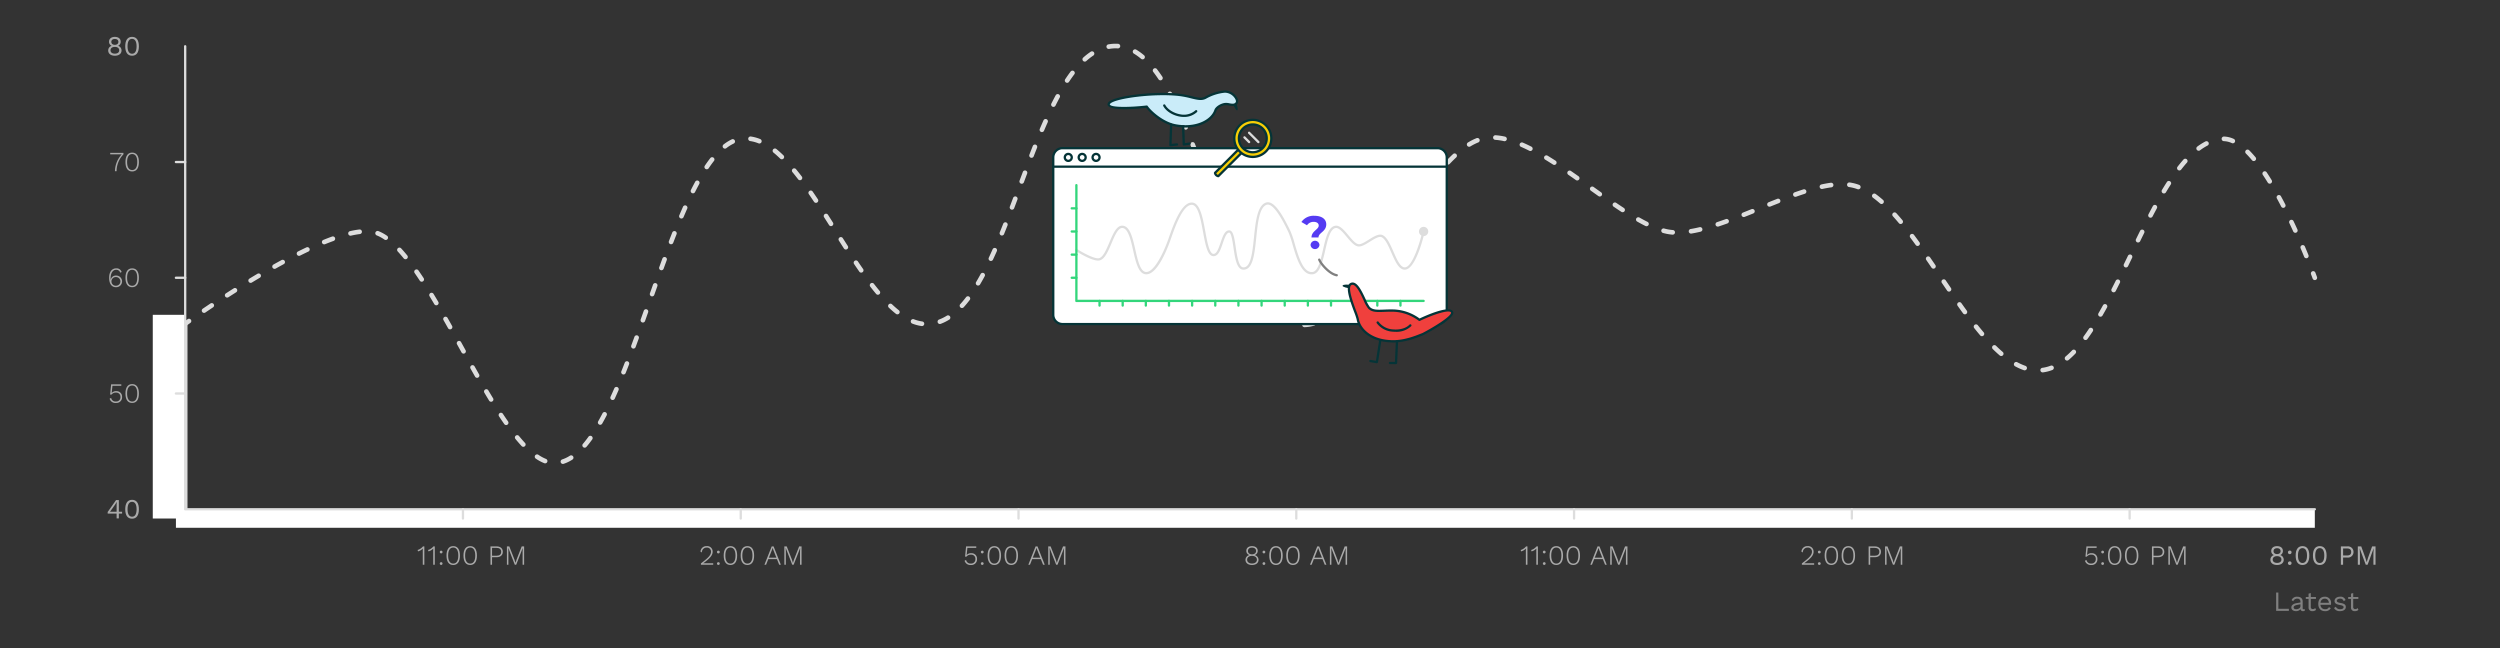 <svg xmlns="http://www.w3.org/2000/svg" xmlns:xlink="http://www.w3.org/1999/xlink" width="1080" height="280" viewBox="0 0 1080 280"><rect x="0" y="0" width="1080" height="280" fill="#333333" stroke="none"/><defs><style>.cls-1{fill:none;}.cls-10,.cls-2{fill:#ddd;}.cls-3{clip-path:url(#clip-path);}.cls-4,.cls-7{fill:#fff;}.cls-5{fill:#aaa;}.cls-6{fill:gray;}.cls-10,.cls-11,.cls-12,.cls-13,.cls-15,.cls-7{fill-rule:evenodd;}.cls-13,.cls-8{fill:#053437;}.cls-9{fill:#33d67b;}.cls-11{fill:#f7ce05;}.cls-12{fill:#caecf9;}.cls-14{fill:#553bf2;}.cls-15{fill:#f0403d;}</style><clipPath id="clip-path"><rect class="cls-1" width="1080" height="280"/></clipPath></defs><g id="Layer_2" data-name="Layer 2"><g id="Layer_2-2" data-name="Layer 2"><path class="cls-2" d="M79.999,220.001v0Z"/><path class="cls-2" d="M80,221a1.0 1,0,0,1-1-1v-80a1,1,0,0,1,2,0v80A1.0 1,0,0,1,80,221Z"/><g class="cls-3"><path class="cls-2" d="M80.001,140.871a1,1,0,0,1-.588-1.81s.573-.416,1.629-1.164a1.0 1,0,1,1,1.156,1.631c-1.041.738-1.608,1.15-1.611,1.152A.993.993,0,0,1,80.001,140.871Z"/><path class="cls-2" d="M243.18,200.421a1,1,0,0,1-.307-1.952,14.292,14.292,0,0,0,3.307-1.591 1.0 1,0,1,1,1.078,1.684,16.338,16.338,0,0,1-3.772,1.812A1.016,1.016,0,0,1,243.18,200.421Zm-7.691-.246a.994.994,0,0,1-.367-.07,19.047,19.047,0,0,1-3.668-1.982,1,1,0,1,1,1.125-1.654,17.029,17.029,0,0,0,3.278,1.777 1.0 1,0,0,1-.368,1.93Zm17.088-6.773a1,1,0,0,1-.761-1.648c.791-.93,1.598-1.967,2.396-3.081a1,1,0,0,1,1.626,1.166c-.831,1.158-1.672,2.239-2.499,3.212A.997.997,0,0,1,252.577,193.401Zm-26.508-.383a.997.997,0,0,1-.732-.319c-.861-.927-1.756-1.955-2.66-3.057a1.0 1,0,1,1,1.546-1.268c.877,1.069,1.745,2.066,2.579,2.963a1,1,0,0,1-.732,1.681Zm-7.412-9.393a1.0 1,0,0,1-.821-.428q-1.125-1.613-2.253-3.329a1.0 1,0,1,1,1.67-1.1q1.114,1.69,2.224,3.284a1,1,0,0,1-.819,1.572Zm40.626-.118a1.001,1.001,0,0,1-.87-1.492c.619-1.095,1.253-2.267,1.883-3.48a1,1,0,1,1,1.775.922c-.641,1.235-1.286,2.427-1.917,3.543A1,1,0,0,1,259.284,183.507Zm-47.129-9.943a.999.999,0,0,1-.855-.48q-1.029-1.689-2.06-3.436a1,1,0,1,1,1.722-1.018q1.024,1.733,2.046,3.414a.999.999,0,0,1-.853,1.52Zm52.515-.755a1,1,0,0,1-.91-1.415q.811-1.778,1.613-3.631a1.0 1,0,1,1,1.835.795q-.81,1.869-1.628,3.666A1,1,0,0,1,264.669,172.809Zm-58.566-9.585a1,1,0,0,1-.871-.506q-.982-1.729-1.965-3.482a1.0 1,0,0,1,1.744-.979q.98,1.749,1.959,3.473a1,1,0,0,1-.868,1.494Zm63.251-1.441a1.0 1,0,0,1-.928-1.371q.732-1.831,1.459-3.705a1.0 1,0,1,1,1.864.723q-.73,1.884-1.466,3.725A1,1,0,0,1,269.354,161.783Zm613.083-.901a1,1,0,0,1-.125-1.992,15.44,15.44,0,0,0,3.58-.916,1,1,0,0,1,.718,1.867,17.527,17.527,0,0,1-4.044,1.033A1.141,1.141,0,0,1,882.437,160.881Zm-7.788-.896a1,1,0,0,1-.326-.055,25.083,25.083,0,0,1-3.773-1.675 1.0 1,0,1,1,.952-1.758,23.232,23.232,0,0,0,3.472,1.542 1.0 1,0,0,1-.325,1.945Zm18.33-4.214a1,1,0,0,1-.646-1.764,37.417,37.417,0,0,0,2.819-2.662,1,1,0,1,1,1.443,1.385,39.689,39.689,0,0,1-2.97,2.805A1,1,0,0,1,892.979,155.771Zm-28.451-1.972a.994.994,0,0,1-.65-.241c-.97-.831-1.973-1.756-2.981-2.747a1.0 1,0,1,1,1.402-1.426c.976.959,1.945,1.853,2.881,2.655a1.0 1,0,0,1-.651,1.759ZM200.254,152.768a1.0 1,0,0,1-.875-.515l-1.939-3.502a1,1,0,1,1,1.75-.969l1.938,3.5a1.0 1,0,0,1-.874,1.485Zm73.392-2.171a.987.987,0,0,1-.347-.062,1,1,0,0,1-.591-1.285q.688-1.859,1.373-3.742a1,1,0,0,1,1.88.684q-.687,1.888-1.377,3.753A1.0 1,0,0,1,273.646,150.597Zm627.304-3.701a1,1,0,0,1-.807-1.589c.735-1.009,1.492-2.1,2.251-3.242a1.0 1,0,1,1,1.666,1.105c-.774,1.168-1.549,2.282-2.301,3.314A.999.999,0,0,1,900.95,146.896Zm-44.753-1.664a.998.998,0,0,1-.764-.354q-1.277-1.509-2.549-3.111a1.0 1,0,1,1,1.565-1.244q1.252,1.575,2.51,3.062a1,1,0,0,1-.763,1.646ZM194.432,142.287a1.0 1,0,0,1-.874-.511q-.979-1.749-1.958-3.475a1,1,0,0,1,1.74-.986q.98,1.729,1.962,3.483a1,1,0,0,1-.872,1.488Zm369.121-.941a1,1,0,0,1-.028-2,14.647,14.647,0,0,0,3.643-.584,1,1,0,0,1,.555,1.922,16.688,16.688,0,0,1-4.141.662Zm-165.273-.48a1.077,1.077,0,0,1-.137-.009,17.871,17.871,0,0,1-4.039-1.066 1.0 1,0,1,1,.726-1.863,15.836,15.836,0,0,0,3.583.947,1,1,0,0,1-.134,1.991Zm7.751-.897a1.0 1,0,0,1-.347-1.938,18.592,18.592,0,0,0,3.354-1.662 1.0 1,0,0,1,1.058,1.697,20.543,20.543,0,0,1-3.717,1.84A.983.983,0,0,1,406.031,139.967Zm149.86-.431a.996.996,0,0,1-.439-.102,24.146,24.146,0,0,1-3.525-2.138,1,1,0,0,1,1.175-1.619,22.008,22.008,0,0,0,3.23,1.96,1,1,0,0,1-.44,1.898Zm-278.169-.205a.999.999,0,0,1-.942-1.335l1.331-3.755a1.0 1,0,0,1,1.886.666l-1.333,3.759A1,1,0,0,1,277.722,139.332Zm296.791-2.16a1,1,0,0,1-.577-1.817c.995-.701,2.022-1.509,3.054-2.401a1.0 1,0,1,1,1.309,1.512c-1.082.937-2.162,1.786-3.21,2.524A.999.999,0,0,1,574.513,137.172Zm332.898-.351a1.0 1,0,0,1-.865-1.5q.979-1.696,1.948-3.461a1,1,0,0,1,1.752.964q-.979,1.781-1.968,3.497A1.001,1.001,0,0,1,907.412,136.821Zm-519.747-1.021a.993.993,0,0,1-.621-.217c-1-.794-2.033-1.695-3.067-2.68a1,1,0,1,1,1.379-1.449c.991.943,1.978,1.806,2.932,2.562a1,1,0,0,1-.622,1.783Zm461.18-.015a.999.999,0,0,1-.81-.411q-1.167-1.604-2.333-3.256a1.0 1,0,1,1,1.633-1.154q1.158,1.638,2.318,3.232a1.0 1,0,0,1-.808,1.589Zm-760.678-.611a1,1,0,0,1-.563-1.827c1.028-.699,2.137-1.447,3.315-2.237a1,1,0,1,1,1.113,1.662c-1.175.786-2.279,1.532-3.304,2.229A.994.994,0,0,1,88.168,135.173Zm327.408-2.11a1,1,0,0,1-.739-1.673c.829-.911,1.666-1.92,2.488-2.999a1.0 1,0,1,1,1.591,1.211c-.857,1.126-1.732,2.181-2.6,3.134A.998.998,0,0,1,415.575,133.063Zm131.16-1.011a.997.997,0,0,1-.758-.347c-.842-.977-1.691-2.046-2.525-3.179a1.0 1,0,1,1,1.61-1.186c.804,1.091,1.621,2.12,2.43,3.058a1.0 1,0,0,1-.757,1.653Zm-358.256-.162a.998.998,0,0,1-.862-.492q-1.022-1.736-2.042-3.418a1,1,0,0,1,1.71-1.037q1.026,1.693,2.055,3.439a1,1,0,0,1-.861,1.508Zm394.819-2.799a1.0 1,0,0,1-.743-1.669c.838-.932,1.705-1.938,2.577-2.992a1,1,0,1,1,1.541,1.275c-.89,1.075-1.774,2.103-2.63,3.055A1,1,0,0,1,583.298,129.091Zm-485.151-.534a1.0 1,0,0,1-.543-1.84q1.637-1.058,3.369-2.156a1,1,0,0,1,1.072,1.688q-1.723,1.094-3.356,2.147A.996.996,0,0,1,98.147,128.557Zm183.568-.521a1.015,1.015,0,0,1-.333-.057,1,1,0,0,1-.61-1.276l1.332-3.764a1.0 1,0,0,1,1.885.668l-1.331,3.762A.999.999,0,0,1,281.716,128.037Zm97.531-.706a.997.997,0,0,1-.768-.359c-.822-.983-1.67-2.04-2.522-3.141a1.0 1,0,1,1,1.581-1.225c.837,1.081,1.67,2.118,2.476,3.084a1.0 1,0,0,1-.767,1.641Zm533.855-1.051a1.0 1,0,0,1-.89-1.455q.901-1.761,1.795-3.556a1,1,0,0,1,1.789.895q-.899,1.8-1.803,3.571A1.001,1.001,0,0,1,913.101,126.28Zm-71.129-.302a.997.997,0,0,1-.827-.437q-1.122-1.646-2.245-3.305a1.0 1,0,1,1,1.656-1.121q1.12,1.654,2.241,3.299a1,1,0,0,1-.825,1.563ZM422.538,123.361a1,1,0,0,1-.86-1.509c.642-1.085,1.294-2.243,1.94-3.442a1.0 1,0,1,1,1.761.947c-.659,1.224-1.325,2.405-1.979,3.513A1.001,1.001,0,0,1,422.538,123.361Zm117.363-1.104a1.0 1,0,0,1-.864-.494c-.646-1.104-1.308-2.285-1.968-3.515a1.0 1,0,1,1,1.762-.945c.648,1.207,1.298,2.367,1.932,3.448a1.0 1,0,0,1-.862,1.506Zm-431.612-.058a1.0 1,0,0,1-.52-1.854q1.693-1.028,3.43-2.06a1.0 1,0,1,1,1.021,1.719q-1.727,1.027-3.413,2.05A.994.994,0,0,1,108.289,122.199Zm73.891-.499a.998.998,0,0,1-.837-.451q-1.112-1.695-2.217-3.292a1.0 1,0,1,1,1.644-1.139q1.12,1.616,2.246,3.333a1,1,0,0,1-.835,1.549Zm408.623-1.931a1,1,0,0,1-.804-1.594q1.166-1.579,2.33-3.22a1,1,0,0,1,1.631,1.158q-1.175,1.654-2.351,3.249A.999.999,0,0,1,590.804,119.769ZM372.036,117.775a.998.998,0,0,1-.822-.429q-1.132-1.625-2.262-3.31a1,1,0,0,1,1.66-1.115q1.121,1.667,2.243,3.282a.999.999,0,0,1-.25,1.392A.988.988,0,0,1,372.036,117.775Zm-86.298-1.023a1.0 1,0,0,1-.94-1.34q.683-1.888,1.368-3.755a1,1,0,0,1,1.877.689q-.683,1.86-1.365,3.745A1,1,0,0,1,285.738,116.752ZM118.618,116.153a1,1,0,0,1-.49-1.872q1.747-.98,3.507-1.938a1,1,0,0,1,.955,1.758q-1.747.949-3.483,1.924A.994.994,0,0,1,118.618,116.153Zm716.633-.084a.999.999,0,0,1-.828-.438q-1.126-1.654-2.252-3.289a1.0 1,0,1,1,1.646-1.135q1.13,1.638,2.259,3.299a1.0 1,0,0,1-.826,1.562Zm83.171-.522a1,1,0,0,1-.898-1.437l1.739-3.592a1.0 1,0,1,1,1.801.869l-1.74,3.596A1.001,1.001,0,0,1,918.423,115.547ZM428.067,112.741a1,1,0,0,1-.906-1.423q.828-1.775,1.642-3.617a1.0 1,0,1,1,1.829.809q-.821,1.859-1.658,3.654A1.001,1.001,0,0,1,428.067,112.741Zm-252.894-.75a.996.996,0,0,1-.776-.369c-.867-1.064-1.731-2.065-2.57-2.975a1,1,0,1,1,1.471-1.355c.866.939,1.758,1.972,2.65,3.068a1.0 1,0,0,1-.775,1.631Zm359.206-.357a1,1,0,0,1-.906-.575q-.841-1.793-1.667-3.647a1,1,0,0,1,1.827-.814q.817,1.835,1.65,3.612a1,1,0,0,1-.905,1.425Zm461.95-.067a1,1,0,0,1-.926-.621c-.471-1.152-.982-2.383-1.53-3.676a1.0 1,0,1,1,1.842-.779c.551,1.301,1.065,2.539,1.539,3.697a1.0 1,0,0,1-.925,1.379Zm-867.145-1.035a1.0 1,0,0,1-.448-1.895q1.813-.905,3.607-1.756a1.0 1,0,1,1,.856,1.807q-1.774.841-3.57,1.738A.999.999,0,0,1,129.185,110.531Zm468.495-.563a1.0 1,0,0,1-.828-1.56q1.11-1.644,2.218-3.311a1.0 1,0,0,1,1.665,1.107q-1.113,1.671-2.225,3.322A1.0 1,0,0,1,597.68,109.967Zm-232.272-2.169a.998.998,0,0,1-.842-.46q-1.076-1.674-2.15-3.369a1,1,0,1,1,1.688-1.072q1.072,1.689,2.145,3.361a.999.999,0,0,1-.84,1.54Zm462.99-1.55a.998.998,0,0,1-.811-.414q-1.177-1.626-2.356-3.2a1,1,0,0,1,1.6-1.201q1.19,1.586,2.377,3.229a.999.999,0,0,1-.809,1.586Zm-688.328-.688a1,1,0,0,1-.377-1.927c1.276-.518,2.541-1.005,3.76-1.446a1,1,0,0,1,.682,1.881c-1.195.433-2.436.91-3.688,1.419A1.004,1.004,0,0,1,140.071,105.561Zm149.835-.041a1,1,0,0,1-.933-1.357q.722-1.887,1.45-3.73a1,1,0,0,1,1.86.734q-.724,1.834-1.443,3.711A1.0 1,0,0,1,289.906,105.52Zm633.745-.761a1.0 1,0,0,1-.898-1.438q.88-1.803,1.764-3.589a1,1,0,1,1,1.792.889q-.881,1.778-1.759,3.577A.999.999,0,0,1,923.651,104.759Zm-757.016-1.09a.996.996,0,0,1-.564-.175,16.814,16.814,0,0,0-3.278-1.786 1.0 1,0,1,1,.735-1.859,18.809,18.809,0,0,1,3.673,1.995 1.0 1,0,0,1-.566,1.825Zm-15.208-1.842a1,1,0,0,1-.223-1.975,39.772,39.772,0,0,1,4.026-.721.988.988,0,0,1,1.114.871.999.999,0,0,1-.871,1.113,37.994,37.994,0,0,0-3.822.686A.984.984,0,0,1,151.427,101.828Zm281.403-.079a.987.987,0,0,1-.376-.074.999.999,0,0,1-.549-1.303q.744-1.83,1.48-3.696a1,1,0,1,1,1.86.734q-.74,1.875-1.488,3.716A1.001,1.001,0,0,1,432.829,101.749Zm289.766-.375c-.027,0-.054-.001-.082-.003a21.177,21.177,0,0,1-2.723-.394q-.68-.146-1.377-.337a1,1,0,1,1,.527-1.93q.643.176,1.271.312a19.075,19.075,0,0,0,2.464.354,1,1,0,0,1-.08,1.997Zm7.935-.46a1.0 1,0,0,1-.163-1.986c1.21-.201,2.501-.465,3.838-.784a1,1,0,1,1,.465,1.945c-1.382.33-2.72.604-3.975.812A.952.952,0,0,1,730.53,100.914Zm-200.944-.255a1,1,0,0,1-.925-.619q-.756-1.838-1.501-3.711a1.0 1,0,1,1,1.857-.74q.743,1.86,1.494,3.689a1,1,0,0,1-.924,1.381Zm462-.09a1,1,0,0,1-.911-.586c-.539-1.184-1.098-2.39-1.674-3.608a1.0 1,0,1,1,1.808-.855q.872,1.843,1.687,3.636a1.0 1,0,0,1-.91,1.414Zm-387.285-.579a1.0 1,0,0,1-.834-1.55l2.2-3.334a1,1,0,1,1,1.668,1.104L605.137,99.54A.998.998,0,0,1,604.301,99.99ZM742.098,97.901a1.0 1,0,0,1-.314-1.949q1.852-.612,3.745-1.297a1.0 1,0,1,1,.678,1.881q-1.917.69-3.795,1.314A.978.978,0,0,1,742.098,97.901Zm-30.818-.166a.988.988,0,0,1-.446-.105c-1.135-.566-2.334-1.207-3.565-1.904a1,1,0,1,1,.986-1.74c1.2.68,2.368,1.305,3.472,1.855a1,1,0,0,1-.448,1.895Zm-352.29-.051a.998.998,0,0,1-.846-.465q-1.067-1.686-2.135-3.356a1,1,0,1,1,1.685-1.078q1.071,1.674,2.14,3.364a1,1,0,0,1-.844,1.535Zm462.099-.916a.999.999,0,0,1-.768-.358c-.883-1.056-1.755-2.06-2.591-2.984a1,1,0,1,1,1.483-1.342c.853.943,1.742,1.968,2.642,3.043a1,1,0,0,1-.767,1.642ZM294.374,94.405a.999.999,0,0,1-.92-1.391q.795-1.872,1.597-3.678a1.0 1,0,1,1,1.827.812q-.795,1.79-1.583,3.646A1,1,0,0,1,294.374,94.405Zm634.647-.352a1.001,1.001,0,0,1-.886-1.462q.934-1.793,1.876-3.541a1.0 1,0,1,1,1.76.949Q930.835,91.734,929.909,93.515A1.001,1.001,0,0,1,929.021,94.053Zm-175.695-.29a1.0 1,0,0,1-.368-1.93q1.841-.728,3.695-1.476a1,1,0,1,1,.747,1.855q-1.858.749-3.708,1.479A.992.992,0,0,1,753.326,93.763Zm-52.361-2.085a.994.994,0,0,1-.546-.163q-1.651-1.078-3.334-2.226a1,1,0,0,1,1.125-1.654q1.667,1.135,3.303,2.206a1.0 1,0,0,1-.548,1.837ZM437.192,90.591a.999.999,0,0,1-.935-1.354q.702-1.853,1.403-3.722a1.0 1,0,1,1,1.872.703q-.701,1.871-1.405,3.728A1,1,0,0,1,437.192,90.591ZM610.946,90.027a1,1,0,0,1-.825-1.563q1.136-1.667,2.275-3.295a1.0 1,0,1,1,1.638,1.146q-1.132,1.616-2.261,3.275A1.0 1,0,0,1,610.946,90.027Zm375.426-.238a1,1,0,0,1-.89-.541q-.91-1.764-1.858-3.511a1,1,0,1,1,1.757-.955q.958,1.762,1.878,3.548a1,1,0,0,1-.888,1.459Zm-461.187-.271a1.0 1,0,0,1-.934-.643q-.713-1.862-1.421-3.734a1,1,0,1,1,1.87-.709q.708,1.869,1.419,3.729a1.001,1.001,0,0,1-.934,1.357Zm239.244-.222a1,1,0,0,1-.372-1.929q1.865-.747,3.717-1.474a1,1,0,0,1,.729,1.863q-1.843.721-3.701,1.468A.999.999,0,0,1,764.43,89.297Zm48.396-1.167a.999.999,0,0,1-.659-.248c-1.019-.895-2.04-1.718-3.034-2.446a1.0 1,0,1,1,1.182-1.613c1.042.763,2.108,1.623,3.171,2.556a1,1,0,0,1-.66,1.752Zm-460.33-.497a.999.999,0,0,1-.833-.445q-1.114-1.671-2.23-3.293a1.0 1,0,1,1,1.646-1.135q1.125,1.632,2.248,3.318a1,1,0,0,1-.831,1.555ZM775.609,85.028a1,1,0,0,1-.333-1.943q1.926-.678,3.808-1.283a1.0 1,0,0,1,.61,1.904q-1.853.593-3.753,1.266A1.015,1.015,0,0,1,775.609,85.028Zm-84.508-.13a.992.992,0,0,1-.577-.185q-1.62-1.147-3.254-2.315a1,1,0,0,1,1.162-1.629q1.63,1.165,3.248,2.313a1.0 1,0,0,1-.579,1.815Zm243.721-1.322a1,1,0,0,1-.857-1.513q1.049-1.756,2.114-3.422a1.0 1,0,1,1,1.684,1.078q-1.048,1.638-2.081,3.369A.999.999,0,0,1,934.822,83.576Zm-635.455-.059a1.0 1,0,0,1-.893-1.448q.923-1.84,1.859-3.568a1,1,0,0,1,1.759.953q-.922,1.701-1.831,3.512A1,1,0,0,1,299.368,83.517Zm503.42-1.726a1.006,1.006,0,0,1-.343-.061,18.238,18.238,0,0,0-2.641-.751q-.492-.101-.999-.172a1,1,0,1,1,.281-1.98q.566.081,1.114.191a20.284,20.284,0,0,1,2.931.833,1,1,0,0,1-.343,1.939ZM787.078,81.648a1.0 1,0,0,1-.212-1.977c1.395-.305,2.741-.547,4-.72a1.0 1,0,1,1,.272,1.98c-1.208.167-2.502.399-3.846.692A.948.948,0,0,1,787.078,81.648ZM617.9,80.28a1.0 1,0,0,1-.796-1.604q1.232-1.629,2.467-3.172a1.0 1,0,0,1,1.561,1.25q-1.217,1.52-2.433,3.129A.999.999,0,0,1,617.9,80.28ZM441.389,79.386a1.001,1.001,0,0,1-.937-1.35l1.4-3.741a1.0 1,0,1,1,1.872.703l-1.398,3.737A1,1,0,0,1,441.389,79.386Zm539.13-.036a.998.998,0,0,1-.853-.477c-.712-1.157-1.429-2.278-2.131-3.331A1,1,0,0,1,979.2,74.433c.715,1.073,1.445,2.215,2.17,3.394a1.0 1,0,0,1-.851,1.523Zm-459.571-1.043a1.001,1.001,0,0,1-.936-.647l-1.406-3.731a1,1,0,0,1,1.871-.707l1.407,3.733a1.001,1.001,0,0,1-.936,1.353Zm160.399-.347a.991.991,0,0,1-.575-.183q-1.63-1.147-3.261-2.274a1,1,0,0,1,1.137-1.646q1.637,1.131,3.275,2.286a1.0 1,0,0,1-.577,1.817Zm-335.763-.107a.999.999,0,0,1-.796-.394c-.836-1.095-1.662-2.14-2.453-3.104a1,1,0,1,1,1.546-1.27c.806.982,1.646,2.046,2.497,3.16a1.0 1,0,0,1-.794,1.606ZM941.491,73.641a1,1,0,0,1-.791-1.612c.863-1.115,1.731-2.167,2.579-3.126a1,1,0,0,1,1.498,1.326c-.819.926-1.659,1.942-2.495,3.024A1,1,0,0,1,941.491,73.641Zm-636.175-.507a1,1,0,0,1-.829-1.558c.79-1.175,1.588-2.282,2.374-3.289a1,1,0,0,1,1.577,1.23c-.757.97-1.528,2.038-2.291,3.174A1.0 1,0,0,1,305.316,73.134Zm366.131-1.888a.998.998,0,0,1-.54-.159q-1.688-1.085-3.36-2.103a1.0 1,0,1,1,1.037-1.709q1.694,1.027,3.405,2.13a1.0 1,0,0,1-.542,1.841Zm-45.878-.15a1.0 1,0,0,1-.726-1.688c.972-1.027,1.938-1.988,2.871-2.857a1,1,0,0,1,1.364,1.463c-.902.841-1.838,1.772-2.782,2.77A.996.996,0,0,1,625.569,71.096ZM973.626,69.574a.998.998,0,0,1-.768-.358c-.887-1.061-1.769-2.032-2.622-2.889a1,1,0,0,1,1.417-1.412c.894.897,1.815,1.913,2.739,3.018a1.0 1,0,0,1-.767,1.642Zm-635.876-.756a1,1,0,0,1-.698-.283c-.984-.959-1.96-1.835-2.902-2.604a1.0 1,0,1,1,1.265-1.549c.987.806,2.008,1.721,3.033,2.721a1.0 1,0,0,1-.698,1.716Zm107.877-.637a1,1,0,0,1-.933-1.36q.725-1.876,1.458-3.726a1.0 1,0,1,1,1.859.736q-.729,1.841-1.452,3.71A1,1,0,0,1,445.627,68.181Zm71.063-1.067a1,1,0,0,1-.932-.638q-.726-1.871-1.456-3.71A1.0 1,0,1,1,516.161,62.028q.733,1.847,1.461,3.724a.999.999,0,0,1-.932,1.362ZM661.106,65.235a.996.996,0,0,1-.451-.107c-1.217-.615-2.414-1.179-3.556-1.675a1.0 1,0,1,1,.796-1.834c1.177.511,2.409,1.091,3.662,1.724a1,1,0,0,1-.452,1.893ZM949.825,65.126a1,1,0,0,1-.599-1.802,25.843,25.843,0,0,1,3.483-2.202 1.0 1,0,1,1,.924,1.773,23.908,23.908,0,0,0-3.211,2.032A.996.996,0,0,1,949.825,65.126Zm-636.647-.913a1.0 1,0,0,1-.614-1.789,19.257,19.257,0,0,1,3.515-2.202 1.0 1,0,1,1,.86,1.805,17.319,17.319,0,0,0-3.148,1.976A.991.991,0,0,1,313.178,64.213Zm321.502-.807a1.0 1,0,0,1-.521-1.854,24.846,24.846,0,0,1,3.688-1.866,1,1,0,1,1,.742,1.857,22.904,22.904,0,0,0-3.389,1.716A.991.991,0,0,1,634.68,63.406ZM328.037,62a1.008,1.008,0,0,1-.374-.072,15.429,15.429,0,0,0-3.571-.983,1,1,0,0,1,.283-1.98,17.481,17.481,0,0,1,4.036,1.108,1,1,0,0,1-.375,1.928Zm636.535-.089a.997.997,0,0,1-.409-.088,8.947,8.947,0,0,0-3.44-.842,1.001,1.001,0,0,1-.978-1.022,1.013,1.013,0,0,1,1.022-.978,10.936,10.936,0,0,1,4.213,1.018 1.0 1,0,0,1-.41,1.912Zm-314.617-.913a1.048,1.048,0,0,1-.219-.023,24.861,24.861,0,0,0-3.782-.561 1.0 1,0,0,1-.932-1.063,1.017,1.017,0,0,1,1.063-.933,27.116,27.116,0,0,1,4.086.605 1.0 1,0,0,1-.217,1.976ZM450.106,57.07a1,1,0,0,1-.92-1.391q.791-1.865,1.595-3.678a1,1,0,1,1,1.828.812q-.798,1.796-1.582,3.646A.999.999,0,0,1,450.106,57.07ZM512.205,56.005a1,1,0,0,1-.921-.609q-.784-1.85-1.581-3.647a1.0 1,0,1,1,1.828-.811q.803,1.811,1.594,3.677a1,1,0,0,1-.92,1.391Zm-57.116-9.824a1.0 1,0,0,1-.894-1.447q.916-1.831,1.854-3.571a1,1,0,0,1,1.76.951q-.924,1.711-1.825,3.515A1.0 1,0,0,1,455.089,46.181Zm52.138-1.067a.998.998,0,0,1-.895-.554q-.902-1.805-1.823-3.516a1.0 1,0,1,1,1.76-.949q.937,1.736,1.852,3.572a.999.999,0,0,1-.448,1.341A.988.988,0,0,1,507.226,45.114Zm-46.225-9.334a1.0 1,0,0,1-.834-1.551c.775-1.174,1.56-2.287,2.333-3.31a1.0 1,0,1,1,1.596,1.205c-.748.989-1.508,2.068-2.259,3.206A1.0 1,0,0,1,461.001,35.78Zm40.308-1.067a.997.997,0,0,1-.833-.446c-.755-1.135-1.52-2.21-2.274-3.194a1,1,0,0,1,1.588-1.217c.781,1.021,1.572,2.132,2.351,3.304a1.0 1,0,0,1-.832,1.554Zm-32.689-8.095a1.0 1,0,0,1-.669-1.743,28.506,28.506,0,0,1,3.234-2.528,1,1,0,1,1,1.109,1.664A26.625,26.625,0,0,0,469.288,26.361.997.997,0,0,1,468.62,26.618Zm24.967-.973a.994.994,0,0,1-.647-.238,23.019,23.019,0,0,0-3.077-2.223 1.0 1,0,1,1,1.024-1.717,24.843,24.843,0,0,1,3.348,2.416,1,1,0,0,1-.648,1.762ZM478.98,21.153a1.0 1,0,0,1-.178-1.983q.538-.098,1.083-.163a17.146,17.146,0,0,1,3.127-.087,1,1,0,0,1,.932,1.064,1.015,1.015,0,0,1-1.063.932,14.801,14.801,0,0,0-2.76.077c-.325.038-.643.086-.96.144A.944.944,0,0,1,478.98,21.153Z"/><path class="cls-2" d="M999.999,121.001a1,1,0,0,1-.941-.663c-.002-.005-.239-.668-.687-1.854a1,1,0,0,1,1.872-.705c.456,1.21.697,1.886.697,1.886a1,1,0,0,1-.941,1.337Z"/></g><rect class="cls-4" x="66" y="136" width="14" height="88"/><rect class="cls-4" x="76" y="220" width="924" height="8"/><path class="cls-2" d="M1000,220.5h-920a.5.5,0,0,1-.5-.5v-200a.5.5,0,0,1,1,0v199.5h919.5a.5.5,0,0,1,0,1Z"/><path class="cls-2" d="M320,224.5a.5.5,0,0,1-.5-.5v-4a.5.5,0,0,1,1,0v4A.5.5,0,0,1,320,224.5Z"/><path class="cls-2" d="M560,224.5a.5.5,0,0,1-.5-.5v-4a.5.5,0,0,1,1,0v4A.5.5,0,0,1,560,224.5Z"/><path class="cls-2" d="M800,224.5a.5.5,0,0,1-.5-.5v-4a.5.5,0,0,1,1,0v4A.5.5,0,0,1,800,224.5Z"/><path class="cls-2" d="M920,224.5a.5.5,0,0,1-.5-.5v-4a.5.5,0,0,1,1,0v4A.5.5,0,0,1,920,224.5Z"/><path class="cls-2" d="M200,224.5a.5.5,0,0,1-.5-.5v-4a.5.5,0,0,1,1,0v4A.5.5,0,0,1,200,224.5Z"/><path class="cls-2" d="M440,224.5a.5.5,0,0,1-.5-.5v-4a.5.5,0,0,1,1,0v4A.5.5,0,0,1,440,224.5Z"/><path class="cls-2" d="M680,224.5a.5.5,0,0,1-.5-.5v-4a.5.5,0,0,1,1,0v4A.5.5,0,0,1,680,224.5Z"/><path class="cls-2" d="M80,120.5h-4a.5.5,0,0,1,0-1h4a.5.5,0,0,1,0,1Z"/><path class="cls-5" d="M52.14,18.007a1.867,1.867,0,0,1-1.114,1.776v.012a2.088,2.088,0,0,1,1.474,2.026c0,1.38-1.138,2.254-2.878,2.254-1.728,0-2.878-.874-2.878-2.254a2.089,2.089,0,0,1,1.486-2.026v-.012a1.858,1.858,0,0,1-1.126-1.776c0-1.282.994-2.074,2.518-2.074,1.522,0,2.518.792,2.518,2.074m-.636,3.72c0-.914-.742-1.464-1.882-1.464-1.128,0-1.884.55-1.884,1.464,0,.9.734,1.45,1.884,1.45,1.164,0,1.882-.55,1.882-1.45m-3.406-3.622c0,.78.614,1.258,1.524,1.258.912,0,1.522-.478,1.522-1.258,0-.804-.588-1.272-1.522-1.272-.936,0-1.524.468-1.524,1.272"/><path class="cls-5" d="M54.1,20c0-2.65,1.032-4.078,2.95-4.078s2.95,1.428,2.95,4.078-1.032,4.076-2.95,4.076-2.95-1.426-2.95-4.076m4.906,0c0-2.088-.684-3.214-1.956-3.214-1.27,0-1.954,1.126-1.954,3.214,0,2.086.684,3.214,1.954,3.214,1.272,0,1.956-1.128,1.956-3.214"/><path class="cls-5" d="M53.328,66.041v.636a10.458,10.458,0,0,0-2.962,7.28h-.708a10.986,10.986,0,0,1,2.926-7.28h-4.976v-.636Z"/><path class="cls-5" d="M54.195,70c0-2.638,1.02-4.078,2.902-4.078,1.884,0,2.904,1.44,2.904,4.078s-1.02,4.076-2.904,4.076c-1.882,0-2.902-1.438-2.902-4.076m5.098,0c0-2.242-.768-3.466-2.196-3.466-1.416,0-2.194,1.224-2.194,3.466s.778,3.464,2.194,3.464c1.428,0,2.196-1.222,2.196-3.464"/><path class="cls-5" d="M52.55,117.505l-.624.3a1.7,1.7,0,0,0-1.778-1.248c-1.558,0-2.36,1.68-2.36,3.612,0,.202.012.42.036.67h.046a2.178,2.178,0,0,1,2.266-1.798,2.52,2.52,0,1,1-.046,5.036c-1.93,0-2.95-1.606-2.95-4.076,0-2.688,1.32-4.08,3.06-4.08a2.275,2.275,0,0,1,2.35,1.584m-4.39,4.042a1.814,1.814,0,0,0,1.918,1.882,1.866,1.866,0,1,0,.012-3.73,1.845,1.845,0,0,0-1.93,1.848"/><path class="cls-5" d="M54.195,120c0-2.638,1.02-4.078,2.902-4.078,1.884,0,2.904,1.44,2.904,4.078s-1.02,4.076-2.904,4.076c-1.882,0-2.902-1.438-2.902-4.076m5.098,0c0-2.242-.766-3.466-2.196-3.466-1.414,0-2.194,1.224-2.194,3.466s.78,3.464,2.194,3.464c1.43,0,2.196-1.222,2.196-3.464"/><path class="cls-5" d="M52.74,171.498a2.44,2.44,0,0,1-2.638,2.578,2.57,2.57,0,0,1-2.746-1.846l.66-.336a1.87,1.87,0,0,0,2.062,1.548,1.8,1.8,0,0,0,1.954-1.906,1.758,1.758,0,0,0-1.894-1.92,2.25,2.25,0,0,0-1.966.862h-.6l.432-4.438h4.4v.638h-3.826l-.31,2.926-.012.156h.012a2.485,2.485,0,0,1,1.99-.78,2.369,2.369,0,0,1,2.482,2.518"/><path class="cls-5" d="M54.195,170c0-2.638,1.02-4.078,2.902-4.078,1.884,0,2.904,1.44,2.904,4.078s-1.02,4.076-2.904,4.076c-1.882,0-2.902-1.438-2.902-4.076m5.098,0c0-2.242-.768-3.466-2.196-3.466-1.416,0-2.194,1.224-2.194,3.466s.778,3.464,2.194,3.464c1.428,0,2.196-1.222,2.196-3.464"/><path class="cls-5" d="M52.743,221.881h-1.404v2.076h-.96v-2.076h-3.864v-.706l3.614-5.134h1.21v5.014h1.404Zm-5.208-.826h2.844v-2.962l.046-1.272h-.022a11.208,11.208,0,0,1-.794,1.32Z"/><path class="cls-5" d="M54.102,219.998c0-2.65,1.032-4.076,2.948-4.076,1.918,0,2.95,1.426,2.95,4.076s-1.032,4.078-2.95,4.078c-1.916,0-2.948-1.428-2.948-4.078m4.906,0c0-2.086-.684-3.212-1.958-3.212-1.268,0-1.952,1.126-1.952,3.212,0,2.088.684,3.214,1.952,3.214,1.274,0,1.958-1.126,1.958-3.214"/><path class="cls-2" d="M80,70.5h-4a.5.5,0,0,1,0-1h4a.5.5,0,0,1,0,1Z"/><path class="cls-2" d="M80,170.5h-4a.5.5,0,0,1,0-1h4a.5.5,0,0,1,0,1Z"/><path class="cls-5" d="M906.08,241.498a2.44,2.44,0,0,1-2.638,2.578,2.57,2.57,0,0,1-2.746-1.846l.66-.336a1.871,1.871,0,0,0,2.062,1.548,1.8,1.8,0,0,0,1.954-1.906,1.758,1.758,0,0,0-1.894-1.92,2.25,2.25,0,0,0-1.966.862h-.6l.432-4.438h4.4v.638h-3.826l-.31,2.926-.012.156h.012a2.485,2.485,0,0,1,1.99-.78,2.369,2.369,0,0,1,2.482,2.518"/><path class="cls-5" d="M908.926,238.477a.594.594,0,1,1-1.188,0,.594.594,0,0,1,1.188,0m0,4.988a.594.594,0,1,1-.6-.6.563.563,0,0,1,.6.6"/><path class="cls-5" d="M910.642,240c0-2.638,1.02-4.078,2.902-4.078,1.884,0,2.904,1.44,2.904,4.078s-1.02,4.076-2.904,4.076c-1.882,0-2.902-1.438-2.902-4.076m5.098,0c0-2.242-.768-3.466-2.196-3.466-1.416,0-2.194,1.224-2.194,3.466s.778,3.464,2.194,3.464c1.428,0,2.196-1.222,2.196-3.464"/><path class="cls-5" d="M917.974,240c0-2.638,1.02-4.078,2.902-4.078,1.884,0,2.904,1.44,2.904,4.078s-1.02,4.076-2.904,4.076c-1.882,0-2.902-1.438-2.902-4.076m5.098,0c0-2.242-.768-3.466-2.196-3.466-1.416,0-2.194,1.224-2.194,3.466s.778,3.464,2.194,3.464c1.428,0,2.196-1.222,2.196-3.464"/><path class="cls-5" d="M934.976,238.381c0,1.452-1.044,2.338-2.674,2.338h-1.98v3.238h-.682v-7.916h2.662c1.63,0,2.674.888,2.674,2.34m-.708,0c0-1.092-.696-1.704-2.05-1.704h-1.896v3.408h1.896c1.354,0,2.05-.612,2.05-1.704"/><polygon class="cls-5" points="944.178 243.957 943.518 243.957 943.518 238.273 943.59 236.689 940.76 243.957 940.148 243.957 937.33 236.689 937.318 236.689 937.388 238.273 937.388 243.957 936.742 243.957 936.742 236.041 937.774 236.041 940.016 241.763 940.448 243.155 940.46 243.155 940.904 241.775 943.136 236.041 944.178 236.041 944.178 243.957"/><polygon class="cls-6" points="988.789 262.998 988.789 263.898 983.297 263.898 983.297 255.982 984.253 255.982 984.253 262.998 988.789 262.998"/><path class="cls-6" d="M995.687,263.143l-.058.756a2.171,2.171,0,0,1-.718.118.939.939,0,0,1-1.078-.886,2.374,2.374,0,0,1-1.934.886c-1.126,0-2.04-.526-2.04-1.606,0-.9.794-1.608,2.34-1.872l1.594-.264v-.336a1.259,1.259,0,0,0-1.402-1.318,1.759,1.759,0,0,0-1.716,1.138l-.706-.514a2.439,2.439,0,0,1,2.422-1.464c1.366,0,2.362.648,2.362,2.04v2.95c0,.288.122.432.458.432a2.153,2.153,0,0,0,.476-.06m-1.894-1.26v-.828l-1.344.252c-1.054.194-1.594.54-1.594,1.104,0,.504.406.766,1.09.766.962,0,1.848-.502,1.848-1.294"/><path class="cls-6" d="M1000.516,263.479a2.235,2.235,0,0,1-1.546.54,1.505,1.505,0,0,1-1.668-1.608v-3.682h-1.2v-.828h1.2v-1.438l.96-.266v1.704h2.218v.828h-2.218v3.514a.813.813,0,0,0,.898.876,1.373,1.373,0,0,0,1.02-.444Z"/><path class="cls-6" d="M1006.969,261.26h-4.52a1.899,1.899,0,0,0,1.954,1.918,1.622,1.622,0,0,0,1.69-.888l.806.42a2.571,2.571,0,0,1-2.496,1.308c-1.81,0-2.902-1.176-2.902-3.118,0-1.944,1.018-3.118,2.832-3.118a2.595,2.595,0,0,1,2.682,2.806,4.77,4.77,0,0,1-.046.672m-4.508-.852h3.632c-.132-1.104-.742-1.788-1.76-1.788a1.807,1.807,0,0,0-1.872,1.788"/><path class="cls-6" d="M1008.305,262.662l.782-.54a1.867,1.867,0,0,0,1.894,1.056c.984,0,1.45-.394,1.45-.888,0-.442-.372-.706-1.572-.922-1.702-.314-2.328-.78-2.328-1.788,0-.97.902-1.798,2.364-1.798a2.167,2.167,0,0,1,2.374,1.438l-.816.482a1.458,1.458,0,0,0-1.558-1.082c-.8,0-1.402.432-1.402.876,0,.516.394.78,1.62.984,1.676.276,2.278.78,2.278,1.762,0,1.044-.972,1.776-2.508,1.776a2.737,2.737,0,0,1-2.578-1.356"/><path class="cls-6" d="M1018.836,263.479a2.235,2.235,0,0,1-1.546.54,1.507,1.507,0,0,1-1.668-1.608v-3.682H1014.422v-.828h1.2v-1.438l.96-.266v1.704h2.218v.828h-2.218v3.514a.813.813,0,0,0,.898.876,1.36,1.36,0,0,0,1.02-.444Z"/><path class="cls-5" d="M183.32,236.041v7.916h-.684v-5.95c0-.324.012-.682.024-1.054a4.117,4.117,0,0,1-2.074,1.246l-.18-.612a4.602,4.602,0,0,0,2.316-1.546Z"/><path class="cls-5" d="M187.832,236.041v7.916h-.684v-5.95c0-.324.012-.682.024-1.054a4.117,4.117,0,0,1-2.074,1.246l-.18-.612a4.602,4.602,0,0,0,2.316-1.546Z"/><path class="cls-5" d="M191.168,238.475a.594.594,0,1,1-1.188,0,.594.594,0,0,1,1.188,0m0,4.99a.594.594,0,1,1-.598-.6.562.562,0,0,1,.598.6"/><path class="cls-5" d="M192.886,239.998c0-2.638,1.02-4.076,2.902-4.076,1.884,0,2.904,1.438,2.904,4.076s-1.02,4.078-2.904,4.078c-1.882,0-2.902-1.44-2.902-4.078m5.098,0c0-2.242-.77-3.464-2.196-3.464-1.418,0-2.194,1.222-2.194,3.464,0,2.244.776,3.466,2.194,3.466,1.426,0,2.196-1.222,2.196-3.466"/><path class="cls-5" d="M200.218,239.998c0-2.638,1.02-4.076,2.902-4.076,1.884,0,2.904,1.438,2.904,4.076s-1.02,4.078-2.904,4.078c-1.882,0-2.902-1.44-2.902-4.078m5.098,0c0-2.242-.77-3.464-2.196-3.464-1.418,0-2.194,1.222-2.194,3.464,0,2.244.776,3.466,2.194,3.466,1.426,0,2.196-1.222,2.196-3.466"/><path class="cls-5" d="M217.22,238.379c0,1.452-1.044,2.34-2.676,2.34h-1.978v3.238h-.682v-7.916h2.66c1.632,0,2.676.886,2.676,2.338m-.708,0c0-1.09-.696-1.704-2.05-1.704h-1.896v3.408h1.896c1.354,0,2.05-.612,2.05-1.704"/><polygon class="cls-5" points="226.422 243.957 225.762 243.957 225.762 238.271 225.832 236.689 223.004 243.957 222.39 243.957 219.574 236.689 219.562 236.689 219.632 238.271 219.632 243.957 218.984 243.957 218.984 236.041 220.016 236.041 222.258 241.761 222.692 243.153 222.704 243.153 223.148 241.773 225.38 236.041 226.422 236.041 226.422 243.957"/><path class="cls-5" d="M302.801,243.393c3.046-2.338,4.356-3.538,4.356-5.038a1.718,1.718,0,0,0-1.884-1.798,2.029,2.029,0,0,0-2.062,2.112l-.602-.348a2.524,2.524,0,0,1,2.688-2.398,2.34,2.34,0,0,1,2.566,2.432c0,1.574-1.234,2.914-4.066,4.978v.014c.204-.014.684-.026.876-.026h3.432v.636h-5.304Z"/><path class="cls-5" d="M310.926,238.475a.569.569,0,0,1-.602.602.563.563,0,0,1-.586-.602.551.551,0,0,1,.586-.586.558.558,0,0,1,.602.586m0,4.99a.565.565,0,0,1-.602.588.594.594,0,0,1,0-1.188.568.568,0,0,1,.602.6"/><path class="cls-5" d="M312.64,239.998c0-2.638,1.02-4.076,2.902-4.076,1.884,0,2.904,1.438,2.904,4.076s-1.02,4.078-2.904,4.078c-1.882,0-2.902-1.44-2.902-4.078m5.098,0c0-2.242-.766-3.464-2.196-3.464-1.414,0-2.194,1.222-2.194,3.464,0,2.244.78,3.466,2.194,3.466,1.43,0,2.196-1.222,2.196-3.466"/><path class="cls-5" d="M319.972,239.998c0-2.638,1.02-4.076,2.902-4.076,1.884,0,2.904,1.438,2.904,4.076s-1.02,4.078-2.904,4.078c-1.882,0-2.902-1.44-2.902-4.078m5.098,0c0-2.242-.766-3.464-2.196-3.464-1.414,0-2.194,1.222-2.194,3.464,0,2.244.78,3.466,2.194,3.466,1.43,0,2.196-1.222,2.196-3.466"/><path class="cls-5" d="M335.645,241.544h-3.742l-.95,2.412h-.718l3.144-7.916h.812l3.134,7.916h-.72Zm-.254-.634-1.292-3.298-.314-.91h-.022l-.29.874-1.32,3.334Z"/><polygon class="cls-5" points="346.273 243.957 345.613 243.957 345.613 238.271 345.687 236.689 342.855 243.957 342.245 243.957 339.425 236.689 339.413 236.689 339.483 238.271 339.483 243.957 338.839 243.957 338.839 236.041 339.871 236.041 342.113 241.761 342.543 243.153 342.555 243.153 342.999 241.773 345.231 236.041 346.273 236.041 346.273 243.957"/><path class="cls-5" d="M422.08,241.498a2.44,2.44,0,0,1-2.638,2.578,2.57,2.57,0,0,1-2.746-1.846l.66-.336a1.871,1.871,0,0,0,2.062,1.548,1.8,1.8,0,0,0,1.954-1.906,1.758,1.758,0,0,0-1.894-1.92,2.25,2.25,0,0,0-1.966.862h-.6l.432-4.438h4.4v.638h-3.826l-.31,2.926-.012.156h.012a2.485,2.485,0,0,1,1.99-.78,2.369,2.369,0,0,1,2.482,2.518"/><path class="cls-5" d="M424.926,238.477a.594.594,0,1,1-1.188,0,.594.594,0,0,1,1.188,0m0,4.988a.594.594,0,1,1-.6-.6.563.563,0,0,1,.6.6"/><path class="cls-5" d="M426.642,240c0-2.638,1.02-4.078,2.902-4.078,1.884,0,2.904,1.44,2.904,4.078s-1.02,4.076-2.904,4.076c-1.882,0-2.902-1.438-2.902-4.076m5.098,0c0-2.242-.768-3.466-2.196-3.466-1.416,0-2.194,1.224-2.194,3.466s.778,3.464,2.194,3.464c1.428,0,2.196-1.222,2.196-3.464"/><path class="cls-5" d="M433.974,240c0-2.638,1.02-4.078,2.902-4.078,1.884,0,2.904,1.44,2.904,4.078s-1.02,4.076-2.904,4.076c-1.882,0-2.902-1.438-2.902-4.076m5.098,0c0-2.242-.768-3.466-2.196-3.466-1.416,0-2.194,1.224-2.194,3.466s.778,3.464,2.194,3.464c1.428,0,2.196-1.222,2.196-3.464"/><path class="cls-5" d="M449.645,241.546h-3.742l-.948,2.41h-.718l3.142-7.916h.814l3.132,7.916h-.72Zm-.252-.634-1.294-3.298-.312-.912h-.024l-.288.874-1.32,3.336Z"/><polygon class="cls-5" points="460.275 243.957 459.615 243.957 459.615 238.273 459.687 236.689 456.857 243.957 456.245 243.957 453.427 236.689 453.415 236.689 453.485 238.273 453.485 243.957 452.839 243.957 452.839 236.041 453.871 236.041 456.113 241.763 456.545 243.155 456.557 243.155 457.001 241.775 459.233 236.041 460.275 236.041 460.275 243.957"/><path class="cls-5" d="M543.337,237.961a1.854,1.854,0,0,1-1.332,1.822v.012a2.118,2.118,0,0,1,1.68,2.064c0,1.342-1.126,2.216-2.818,2.216-1.68,0-2.818-.874-2.818-2.216a2.117,2.117,0,0,1,1.69-2.064v-.012a1.834,1.834,0,0,1-1.332-1.822c0-1.248.96-2.028,2.46-2.028,1.498,0,2.47.78,2.47,2.028m-.358,3.838c0-1.008-.84-1.668-2.112-1.668-1.248,0-2.112.66-2.112,1.668,0,.996.84,1.642,2.112,1.642,1.284,0,2.112-.646,2.112-1.642m-3.864-3.778c0,.886.698,1.462,1.752,1.462,1.066,0,1.764-.576,1.764-1.462,0-.9-.684-1.452-1.764-1.452-1.068,0-1.752.552-1.752,1.452"/><path class="cls-5" d="M546.604,238.477a.594.594,0,1,1-1.188,0,.594.594,0,0,1,1.188,0m0,4.988a.594.594,0,1,1-.6-.6.563.563,0,0,1,.6.6"/><path class="cls-5" d="M548.32,240c0-2.638,1.02-4.078,2.902-4.078,1.884,0,2.904,1.44,2.904,4.078s-1.02,4.076-2.904,4.076c-1.882,0-2.902-1.438-2.902-4.076m5.098,0c0-2.242-.768-3.466-2.196-3.466-1.416,0-2.194,1.224-2.194,3.466s.778,3.464,2.194,3.464c1.428,0,2.196-1.222,2.196-3.464"/><path class="cls-5" d="M555.652,240c0-2.638,1.02-4.078,2.902-4.078,1.884,0,2.904,1.44,2.904,4.078s-1.02,4.076-2.904,4.076c-1.882,0-2.902-1.438-2.902-4.076m5.098,0c0-2.242-.768-3.466-2.196-3.466-1.416,0-2.194,1.224-2.194,3.466s.778,3.464,2.194,3.464c1.428,0,2.196-1.222,2.196-3.464"/><path class="cls-5" d="M571.32,241.546h-3.742l-.948,2.41h-.718l3.142-7.916h.814l3.132,7.916h-.72Zm-.252-.634-1.294-3.298-.312-.912h-.024l-.288.874-1.32,3.336Z"/><polygon class="cls-5" points="581.951 243.957 581.291 243.957 581.291 238.273 581.363 236.689 578.533 243.957 577.921 243.957 575.103 236.689 575.091 236.689 575.161 238.273 575.161 243.957 574.515 243.957 574.515 236.041 575.547 236.041 577.789 241.763 578.221 243.155 578.233 243.155 578.677 241.775 580.909 236.041 581.951 236.041 581.951 243.957"/><path class="cls-5" d="M659.857,236.041v7.916h-.684v-5.95c0-.322.012-.682.024-1.054a4.135,4.135,0,0,1-2.074,1.248l-.18-.612a4.593,4.593,0,0,0,2.316-1.548Z"/><path class="cls-5" d="M664.369,236.041v7.916h-.684v-5.95c0-.322.012-.682.024-1.054a4.135,4.135,0,0,1-2.074,1.248l-.18-.612a4.593,4.593,0,0,0,2.316-1.548Z"/><path class="cls-5" d="M667.705,238.477a.594.594,0,1,1-1.188,0,.594.594,0,0,1,1.188,0m0,4.988a.594.594,0,1,1-.598-.6.561.561,0,0,1,.598.6"/><path class="cls-5" d="M669.423,240c0-2.638,1.02-4.078,2.902-4.078,1.884,0,2.904,1.44,2.904,4.078s-1.02,4.076-2.904,4.076c-1.882,0-2.902-1.438-2.902-4.076m5.098,0c0-2.242-.77-3.466-2.196-3.466-1.418,0-2.194,1.224-2.194,3.466s.776,3.464,2.194,3.464c1.426,0,2.196-1.222,2.196-3.464"/><path class="cls-5" d="M676.756,240c0-2.638,1.02-4.078,2.902-4.078,1.884,0,2.904,1.44,2.904,4.078s-1.02,4.076-2.904,4.076c-1.882,0-2.902-1.438-2.902-4.076m5.098,0c0-2.242-.77-3.466-2.196-3.466-1.418,0-2.194,1.224-2.194,3.466s.776,3.464,2.194,3.464c1.426,0,2.196-1.222,2.196-3.464"/><path class="cls-5" d="M692.424,241.546h-3.742l-.95,2.41h-.718l3.144-7.916h.812l3.134,7.916h-.72Zm-.254-.634-1.292-3.298-.314-.912h-.022l-.29.874-1.32,3.336Z"/><polygon class="cls-5" points="703.057 243.957 702.397 243.957 702.397 238.273 702.467 236.689 699.639 243.957 699.025 243.957 696.209 236.689 696.197 236.689 696.267 238.273 696.267 243.957 695.619 243.957 695.619 236.041 696.651 236.041 698.893 241.763 699.327 243.155 699.339 243.155 699.783 241.775 702.015 236.041 703.057 236.041 703.057 243.957"/><path class="cls-5" d="M778.408,243.395c3.046-2.34,4.356-3.54,4.356-5.038a1.719,1.719,0,0,0-1.884-1.8,2.029,2.029,0,0,0-2.062,2.112l-.602-.348a2.524,2.524,0,0,1,2.688-2.398,2.341,2.341,0,0,1,2.566,2.434c0,1.572-1.234,2.914-4.066,4.978v.012c.204-.012.684-.024.876-.024h3.432v.634h-5.304Z"/><path class="cls-5" d="M786.533,238.477a.568.568,0,0,1-.602.6.562.562,0,0,1-.586-.6.553.553,0,0,1,.586-.588.559.559,0,0,1,.602.588m0,4.988a.564.564,0,0,1-.602.588.594.594,0,0,1,0-1.188.568.568,0,0,1,.602.6"/><path class="cls-5" d="M788.248,240c0-2.638,1.02-4.078,2.902-4.078,1.884,0,2.904,1.44,2.904,4.078s-1.02,4.076-2.904,4.076c-1.882,0-2.902-1.438-2.902-4.076m5.098,0c0-2.242-.766-3.466-2.196-3.466-1.414,0-2.194,1.224-2.194,3.466s.78,3.464,2.194,3.464c1.43,0,2.196-1.222,2.196-3.464"/><path class="cls-5" d="M795.58,240c0-2.638,1.02-4.078,2.902-4.078,1.884,0,2.904,1.44,2.904,4.078s-1.02,4.076-2.904,4.076c-1.882,0-2.902-1.438-2.902-4.076m5.098,0c0-2.242-.766-3.466-2.196-3.466-1.414,0-2.194,1.224-2.194,3.466s.78,3.464,2.194,3.464c1.43,0,2.196-1.222,2.196-3.464"/><path class="cls-5" d="M812.581,238.381c0,1.452-1.044,2.338-2.672,2.338h-1.982v3.238h-.682v-7.916h2.664c1.628,0,2.672.888,2.672,2.34m-.708,0c0-1.092-.696-1.704-2.05-1.704h-1.896v3.408h1.896c1.354,0,2.05-.612,2.05-1.704"/><polygon class="cls-5" points="821.783 243.957 821.123 243.957 821.123 238.273 821.197 236.689 818.365 243.957 817.755 243.957 814.935 236.689 814.923 236.689 814.993 238.273 814.993 243.957 814.349 243.957 814.349 236.041 815.381 236.041 817.623 241.763 818.053 243.155 818.065 243.155 818.509 241.775 820.741 236.041 821.783 236.041 821.783 243.957"/><path class="cls-5" d="M986.212,238.007a1.867,1.867,0,0,1-1.114,1.776v.012a2.088,2.088,0,0,1,1.474,2.026c0,1.38-1.138,2.254-2.878,2.254-1.728,0-2.878-.874-2.878-2.254a2.089,2.089,0,0,1,1.486-2.026v-.012a1.858,1.858,0,0,1-1.126-1.776c0-1.282.994-2.074,2.518-2.074,1.522,0,2.518.792,2.518,2.074m-.636,3.72c0-.914-.742-1.464-1.882-1.464-1.128,0-1.884.55-1.884,1.464,0,.9.734,1.45,1.884,1.45,1.164,0,1.882-.55,1.882-1.45m-3.406-3.622c0,.78.614,1.258,1.524,1.258.912,0,1.522-.478,1.522-1.258,0-.804-.588-1.272-1.522-1.272-.936,0-1.524.468-1.524,1.272"/><path class="cls-5" d="M989.947,238.621a.779.779,0,1,1-.78-.78.737.737,0,0,1,.78.78m0,4.678a.779.779,0,1,1-.78-.782.736.736,0,0,1,.78.782"/><path class="cls-5" d="M991.723,240c0-2.65,1.032-4.078,2.95-4.078s2.95,1.428,2.95,4.078-1.032,4.076-2.95,4.076S991.723,242.65,991.723,240m4.906,0c0-2.088-.684-3.214-1.956-3.214-1.27,0-1.954,1.126-1.954,3.214,0,2.086.684,3.214,1.954,3.214,1.272,0,1.956-1.128,1.956-3.214"/><path class="cls-5" d="M999.188,240c0-2.65,1.032-4.078,2.95-4.078s2.95,1.428,2.95,4.078-1.032,4.076-2.95,4.076-2.95-1.426-2.95-4.076m4.906,0c0-2.088-.684-3.214-1.956-3.214-1.27,0-1.954,1.126-1.954,3.214,0,2.086.684,3.214,1.954,3.214,1.272,0,1.956-1.128,1.956-3.214"/><path class="cls-5" d="M1016.715,238.453a2.384,2.384,0,0,1-2.662,2.41h-1.836v3.094h-.96v-7.916h2.796a2.384,2.384,0,0,1,2.662,2.412m-1.008,0c0-.984-.55-1.512-1.798-1.512h-1.692v3.022h1.692c1.248,0,1.798-.528,1.798-1.51"/><polygon class="cls-5" points="1026.23 243.957 1025.318 243.957 1025.318 238.981 1025.426 236.893 1025.414 236.893 1022.812 243.957 1021.996 243.957 1019.394 236.893 1019.382 236.893 1019.49 238.981 1019.49 243.957 1018.578 243.957 1018.578 236.041 1020.052 236.041 1021.792 240.851 1022.392 242.831 1022.416 242.831 1023.026 240.863 1024.756 236.041 1026.23 236.041 1026.23 243.957"/><path class="cls-7" d="M621,140H459a4.001,4.001,0,0,1-4-4V68a4.001,4.001,0,0,1,4-4H621a4.002,4.002,0,0,1,4,4v68a4.001,4.001,0,0,1-4,4"/><path class="cls-8" d="M621,140.5h-162a4.505,4.505,0,0,1-4.5-4.5v-68a4.505,4.505,0,0,1,4.5-4.5h162a4.505,4.505,0,0,1,4.5,4.5v68A4.505,4.505,0,0,1,621,140.5Zm-162-76a3.504,3.504,0,0,0-3.5,3.5v68a3.504,3.504,0,0,0,3.5,3.5h162a3.504,3.504,0,0,0,3.5-3.5v-68a3.504,3.504,0,0,0-3.5-3.5Z"/><path class="cls-9" d="M465,110.5h-2a.5.5,0,0,1,0-1h2a.5.5,0,0,1,0,1Z"/><path class="cls-9" d="M465,100.5h-2a.5.5,0,0,1,0-1h2a.5.5,0,0,1,0,1Z"/><path class="cls-9" d="M465,120.5h-2a.5.5,0,0,1,0-1h2a.5.5,0,0,1,0,1Z"/><path class="cls-9" d="M475,132.5a.5.5,0,0,1-.5-.5v-2a.5.5,0,0,1,1,0v2A.5.5,0,0,1,475,132.5Z"/><path class="cls-9" d="M505,132.5a.5.5,0,0,1-.5-.5v-2a.5.5,0,0,1,1,0v2A.5.5,0,0,1,505,132.5Z"/><path class="cls-9" d="M485,132.5a.5.5,0,0,1-.5-.5v-2a.5.5,0,0,1,1,0v2A.5.5,0,0,1,485,132.5Z"/><path class="cls-10" d="M617,100a2,2,0,1,1-2-2,1.999,1.999,0,0,1,2,2"/><path class="cls-8" d="M625,72.5h-170a.5.5,0,0,1,0-1h170a.5.5,0,0,1,0,1Z"/><path class="cls-8" d="M461.5,70a2,2,0,1,1,2-2A2.002,2.002,0,0,1,461.5,70Zm0-3a1,1,0,1,0,1,1A1.001,1.001,0,0,0,461.5,67Z"/><path class="cls-8" d="M467.5,70a2,2,0,1,1,2-2A2.002,2.002,0,0,1,467.5,70Zm0-3a1,1,0,1,0,1,1A1.001,1.001,0,0,0,467.5,67Z"/><path class="cls-8" d="M473.5,70a2,2,0,1,1,2-2A2.002,2.002,0,0,1,473.5,70Zm0-3a1,1,0,1,0,1,1A1.001,1.001,0,0,0,473.5,67Z"/><path class="cls-2" d="M566.616,118.526c-4.465.001-6.557-7.145-8.248-12.92a40.04,40.04,0,0,0-1.818-5.388l-.168-.347c-1.501-3.095-6.068-12.507-9.214-11.395-3.114,1.107-3.8,7.767-4.464,14.206-.75,7.272-1.46,14.101-5.742,13.815-2.723-.208-3.435-4.999-4.123-9.632-.399-2.688-.946-6.367-1.839-6.367-1.195,0-2.037,2.48-2.78,4.669-.81,2.383-1.574,4.634-3.013,5.286a2.04,2.04,0,0,1-1.866.003c-1.931-1.01-2.721-5.309-3.636-10.287-.991-5.39-2.113-11.498-4.738-11.672-.05-.003-.1-.005-.15-.005-3.846,0-7.229,9.649-8.866,14.318-.176.503-.336.96-.48,1.357-1.6,4.431-5.824,14.726-10.509,14.328-3.16-.248-4.277-5.162-5.46-10.364-1.049-4.613-2.134-9.384-4.552-9.637-1.887-.19-3.353,3.268-4.773,6.618-1.467,3.459-2.852,6.726-5.034,7.364-2.725.805-9.632-3.559-10.411-4.059a.5.5,0,0,1,.54-.842c2.009,1.289,7.649,4.503,9.589,3.941,1.729-.506,3.084-3.703,4.395-6.795,1.635-3.854,3.182-7.49,5.798-7.223,3.13.326,4.244,5.224,5.424,10.409,1.051,4.621,2.138,9.399,4.563,9.59,3.252.229,7.156-7.205,9.491-13.672.143-.395.302-.849.477-1.349,1.873-5.344,5.382-15.287,10.026-14.98,3.402.225,4.548,6.46,5.656,12.489.795,4.325,1.617,8.798,3.116,9.582a1.045,1.045,0,0,0,.989-.027c1.044-.474,1.807-2.718,2.479-4.697.934-2.75,1.816-5.348,3.728-5.348,1.755,0,2.229,3.187,2.828,7.22.572,3.847,1.283,8.635,3.21,8.781,3.315.237,4.004-6.444,4.671-12.92.695-6.748,1.414-13.727,5.124-15.045,3.513-1.253,7.252,5.314,10.449,11.899l.168.346a39.854,39.854,0,0,1,1.878,5.544c1.641,5.605,3.697,12.586,7.622,12.185,2.43-.243,3.521-4.997,4.576-9.595,1.182-5.149,2.298-10.014,5.412-10.404,1.895-.24,3.702,1.902,5.601,4.168,1.551,1.853,3.155,3.768,4.482,3.821,1.067.062,2.697-.972,4.276-1.957,2.118-1.319,4.307-2.683,5.901-2.003,1.998.859,3.349,3.945,4.779,7.212,1.485,3.395,3.024,6.888,4.984,6.75,3.354-.264,6.588-11.359,7.551-15.612a.5.5,0,0,1,.976.221c-.371,1.639-3.759,16.02-8.449,16.388-2.667.202-4.278-3.459-5.979-7.345-1.29-2.945-2.623-5.991-4.258-6.694-1.112-.475-3.166.804-4.978,1.933-1.786,1.113-3.477,2.148-4.846,2.108-1.768-.072-3.438-2.067-5.207-4.179-1.643-1.962-3.347-3.985-4.71-3.818-2.42.304-3.508,5.048-4.561,9.636-1.187,5.169-2.307,10.051-5.451,10.365A4.104,4.104,0,0,1,566.616,118.526Z"/><path class="cls-9" d="M495,132.5a.5.5,0,0,1-.5-.5v-2a.5.5,0,0,1,1,0v2A.5.5,0,0,1,495,132.5Z"/><path class="cls-9" d="M515,132.5a.5.5,0,0,1-.5-.5v-2a.5.5,0,0,1,1,0v2A.5.5,0,0,1,515,132.5Z"/><path class="cls-9" d="M525,132.5a.5.5,0,0,1-.5-.5v-2a.5.5,0,0,1,1,0v2A.5.5,0,0,1,525,132.5Z"/><path class="cls-2" d="M539.62,61.867a.498.498,0,0,1-.354-.146l-2-2a.5.5,0,1,1,.707-.707l2,2a.5.5,0,0,1-.354.854Z"/><path class="cls-2" d="M543.62,61.867a.498.498,0,0,1-.354-.146l-4-4a.5.5,0,1,1,.707-.707l4,4a.5.5,0,0,1-.354.854Z"/><path class="cls-11" d="M536.265,66.143l-9.9,9.9c-.156.156-.6-.034-.99-.426-.39-.39-.58-.834-.424-.988l9.9-9.9"/><path class="cls-8" d="M526.209,76.597h-0a2.268,2.268,0,0,1-1.812-1.817.707.707,0,0,1,.202-.507l9.898-9.898a.5.5,0,0,1,.707.707L525.427,74.859a1.765,1.765,0,0,0,.707.708l9.777-9.778a.5.5,0,0,1,.707.707l-9.9,9.9A.709.709,0,0,1,526.209,76.597Zm-.903-1.617-.002.002Z"/><path class="cls-11" d="M535.558,65.435a8,8,0,1,0,0-11.314,7.997,7.997,0,0,0,0,11.314m1.414-9.9a6,6,0,1,1,0,8.486,6.003,6.003,0,0,1,0-8.486"/><path class="cls-8" d="M541.214,68.28a8.44,8.44,0,0,1-6.01-2.491h0a8.496,8.496,0,1,1,6.01,2.491Zm0-15.998A7.496,7.496,0,0,0,535.911,65.082h0a7.5,7.5,0,1,0,5.304-12.8Zm0,13.993a6.497,6.497,0,0,1-4.597-11.094h0A6.501,6.501,0,1,1,541.215,66.275ZM537.326,55.888a5.5,5.5,0,1,0,7.778,0,5.51,5.51,0,0,0-7.779,0Z"/><path class="cls-12" d="M525.105,47.594c-1.53,4.622-8.408,8.342-17.552,6.52-5.59-1.114-10.752-5.972-12.17-8.052,0,0-15.986,1.836-16.428-.872-.486-2.982,19.366-5.532,30.62-4.186,5.47.654,8.716,2.678,11.312,1.132a20.957,20.957,0,0,1,8.242-2.588c3.266-.118,6.128,3.55,5.074,4.956-1.224,1.632-3.418.19-5.074.466-2.1.35-3.728,1.732-4.024,2.624"/><path class="cls-8" d="M512.27,55.096a24.626,24.626,0,0,1-4.814-.492c-5.413-1.079-10.534-5.604-12.309-8.012-14.996,1.691-16.564-.581-16.685-1.322a1.35,1.35,0,0,1,.432-1.176c2.685-2.801,20.21-4.845,30.741-3.587A41.374,41.374,0,0,1,514.807,41.526c2.518.618,4.338,1.067,5.825.18a21.694,21.694,0,0,1,8.48-2.658,6.315,6.315,0,0,1,5.41,3.281,2.309,2.309,0,0,1,.082,2.475c-.971,1.295-2.391,1.033-3.646.803a5.491,5.491,0,0,0-1.747-.144,4.996,4.996,0,0,0-3.631,2.288h0C524.281,51.675,519.37,55.096,512.27,55.096Zm-16.886-9.534a.5.5,0,0,1,.413.219c1.46,2.142,6.598,6.795,11.854,7.843,8.769,1.744,15.519-1.774,16.979-6.188h0c.377-1.137,2.242-2.597,4.416-2.96a6.161,6.161,0,0,1,2.092.146c1.28.234,2.094.341,2.665-.419.21-.28.147-.809-.168-1.412a5.236,5.236,0,0,0-4.488-2.744,20.517,20.517,0,0,0-8.004,2.518c-1.838,1.095-3.928.582-6.575-.068a40.806,40.806,0,0,0-5.052-.997c-10.592-1.266-27.658.947-29.9,3.287-.086.089-.184.218-.167.323.218,1.337,8.386,1.316,15.877.455A.56.56,0,0,1,495.384,45.562Z"/><path class="cls-13" d="M534.103,44.859c.264.48.94,2.504.41,2.806-.532.302-1.572-2.078-1.572-2.078"/><path class="cls-8" d="M511.471,50.523a10.633,10.633,0,0,1-1.801-.157c-3.126-.535-5.999-2.367-7.147-4.559a.5.5,0,0,1,.886-.465c.996,1.899,3.64,3.56,6.43,4.038a7.52,7.52,0,0,0,6.561-1.687.5.5,0,1,1,.681.732A8.077,8.077,0,0,1,511.471,50.523Z"/><path class="cls-8" d="M505.628,63.201a.5.5,0,0,1-.5-.517l.3-8.828a.515.515,0,0,1,.517-.483.5.5,0,0,1,.482.517l-.28,8.253,2.236-.24a.5.5,0,1,1,.106.994l-2.808.302A.487.487,0,0,1,505.628,63.201Z"/><path class="cls-8" d="M511.398,62.903a.499.499,0,0,1-.5-.481l-.286-7.845a.501.501,0,0,1,.481-.519.513.513,0,0,1,.518.481l.266,7.287,1.927-.285a.506.506,0,0,1,.568.422.501.501,0,0,1-.421.568l-2.48.366A.615.615,0,0,1,511.398,62.903Z"/><path class="cls-9" d="M555,132.5a.5.5,0,0,1-.5-.5v-2a.5.5,0,0,1,1,0v2A.5.5,0,0,1,555,132.5Z"/><path class="cls-9" d="M535,132.5a.5.5,0,0,1-.5-.5v-2a.5.5,0,0,1,1,0v2A.5.5,0,0,1,535,132.5Z"/><path class="cls-9" d="M545,132.5a.5.5,0,0,1-.5-.5v-2a.5.5,0,0,1,1,0v2A.5.5,0,0,1,545,132.5Z"/><path class="cls-9" d="M615,130.5h-150a.5.5,0,0,1-.5-.5v-50a.5.5,0,0,1,1,0v49.5h149.5a.5.5,0,0,1,0,1Z"/><path class="cls-9" d="M565,132.5a.5.5,0,0,1-.5-.5v-2a.5.5,0,0,1,1,0v2A.5.5,0,0,1,565,132.5Z"/><path class="cls-9" d="M575,132.5a.5.5,0,0,1-.5-.5v-2a.5.5,0,0,1,1,0v2A.5.5,0,0,1,575,132.5Z"/><path class="cls-9" d="M595,132.5a.5.5,0,0,1-.5-.5v-2a.5.5,0,0,1,1,0v2A.5.5,0,0,1,595,132.5Z"/><path class="cls-9" d="M585,132.5a.5.5,0,0,1-.5-.5v-2a.5.5,0,0,1,1,0v2A.5.5,0,0,1,585,132.5Z"/><path class="cls-9" d="M605,132.5a.5.5,0,0,1-.5-.5v-2a.5.5,0,0,1,1,0v2A.5.5,0,0,1,605,132.5Z"/><path class="cls-9" d="M465,90.5h-2a.5.5,0,0,1,0-1h2a.5.5,0,0,1,0,1Z"/><path class="cls-14" d="M569.683,97.439c0-.978-.858-1.598-2.158-1.598a3.387,3.387,0,0,0-2.9,1.48l-2.418-1.42a6.368,6.368,0,0,1,5.658-2.678c2.998,0,5.076,1.34,5.076,3.698,0,3.198-3.358,3.558-3.358,5.676h-3.018c0-2.798,3.118-3.418,3.118-5.158m-3.518,8.356a1.924,1.924,0,0,1,3.838,0,1.922,1.922,0,0,1-3.838,0"/><path class="cls-6" d="M577.469,119.4a.475.475,0,0,1-.083-.007c-3.288-.548-7.061-4.917-7.937-7.019a.5.5,0,1,1,.923-.385c.801,1.921,4.383,5.951,7.178,6.417a.5.5,0,0,1-.082.993Z"/><path class="cls-15" d="M602.496,134.195c-5.504-.226-8.998.912-11.108-1.25-1.626-1.666-4.544-11.802-7.756-10.248-3.004,1.456,2.55,12.978,2.904,15.122.788,4.804,6.026,9.604,15.35,9.628,5.698.014,11.234-2.542,12.814-3.124,0,0,13.988-7.268,12.554-9.61-1.554-2.536-14.06,3.456-14.06,3.456a19.803,19.803,0,0,0-10.698-3.974"/><path class="cls-8" d="M601.932,147.948h-.047c-9.757-.025-15.052-5.227-15.842-10.048a27.346,27.346,0,0,0-1.075-3.167c-2.204-5.908-3.981-11.31-1.554-12.485a2.015,2.015,0,0,1,1.602-.086c1.93.686,3.52,4.083,4.922,7.08a17.104,17.104,0,0,0,1.807,3.354c1.305,1.338,3.252,1.259,6.2,1.144,1.338-.055,2.855-.113,4.57-.044h0a20.187,20.187,0,0,1,10.742,3.891c2.68-1.267,12.783-5.81,14.422-3.133a1.282,1.282,0,0,1,.118,1.046c-.815,2.934-11.636,8.629-12.868,9.269-.258.1-.523.206-.846.335C611.774,146.027,606.974,147.948,601.932,147.948Zm-17.623-24.912a1.034,1.034,0,0,0-.459.112c-1.809.876.801,7.873,2.055,11.235a26.017,26.017,0,0,1,1.124,3.354c.725,4.419,5.684,9.186,14.858,9.21h.045c4.85,0,9.528-1.873,11.781-2.774.333-.133.607-.242.814-.318,4.444-2.314,11.782-6.731,12.308-8.624.047-.168.007-.232-.007-.257-.813-1.327-7.598.858-13.417,3.646a.506.506,0,0,1-.533-.064,19.465,19.465,0,0,0-10.401-3.861h0c-1.674-.07-3.17-.011-4.489.043-3.1.121-5.34.212-6.956-1.443a16.158,16.158,0,0,1-1.997-3.629c-1.188-2.539-2.816-6.016-4.352-6.562A1.118,1.118,0,0,0,584.309,123.036Z"/><path class="cls-13" d="M583.212,123.115c-.566-.206-2.974-.348-3.214.28-.24.626,2.616,1.104,2.616,1.104"/><path class="cls-8" d="M602.957,143.35c-.377,0-.759-.017-1.143-.051a9.278,9.278,0,0,1-7.067-3.694.5.5,0,0,1,.84-.543,8.288,8.288,0,0,0,6.316,3.241c2.881.26,5.56-.535,6.991-2.065a.5.5,0,0,1,.73.684A9.183,9.183,0,0,1,602.957,143.35Z"/><path class="cls-8" d="M594.809,156.937a.499.499,0,0,1-.085-.007l-2.796-.481a.5.5,0,0,1,.17-.986l2.296.396,1.399-8.908a.5.5,0,1,1,.988.154l-1.478,9.41a.5.5,0,0,1-.494.423Z"/><path class="cls-8" d="M603.076,157.322h-.001l-2.6-.006a.5.5,0,0,1,.001-1h.001l2.121.005.395-8.836a.505.505,0,0,1,.522-.477.499.499,0,0,1,.477.521l-.416,9.314A.499.499,0,0,1,603.076,157.322Z"/><rect class="cls-1" x="380" y="20" width="320" height="160"/><rect class="cls-1" width="1080" height="280"/></g></g></svg>